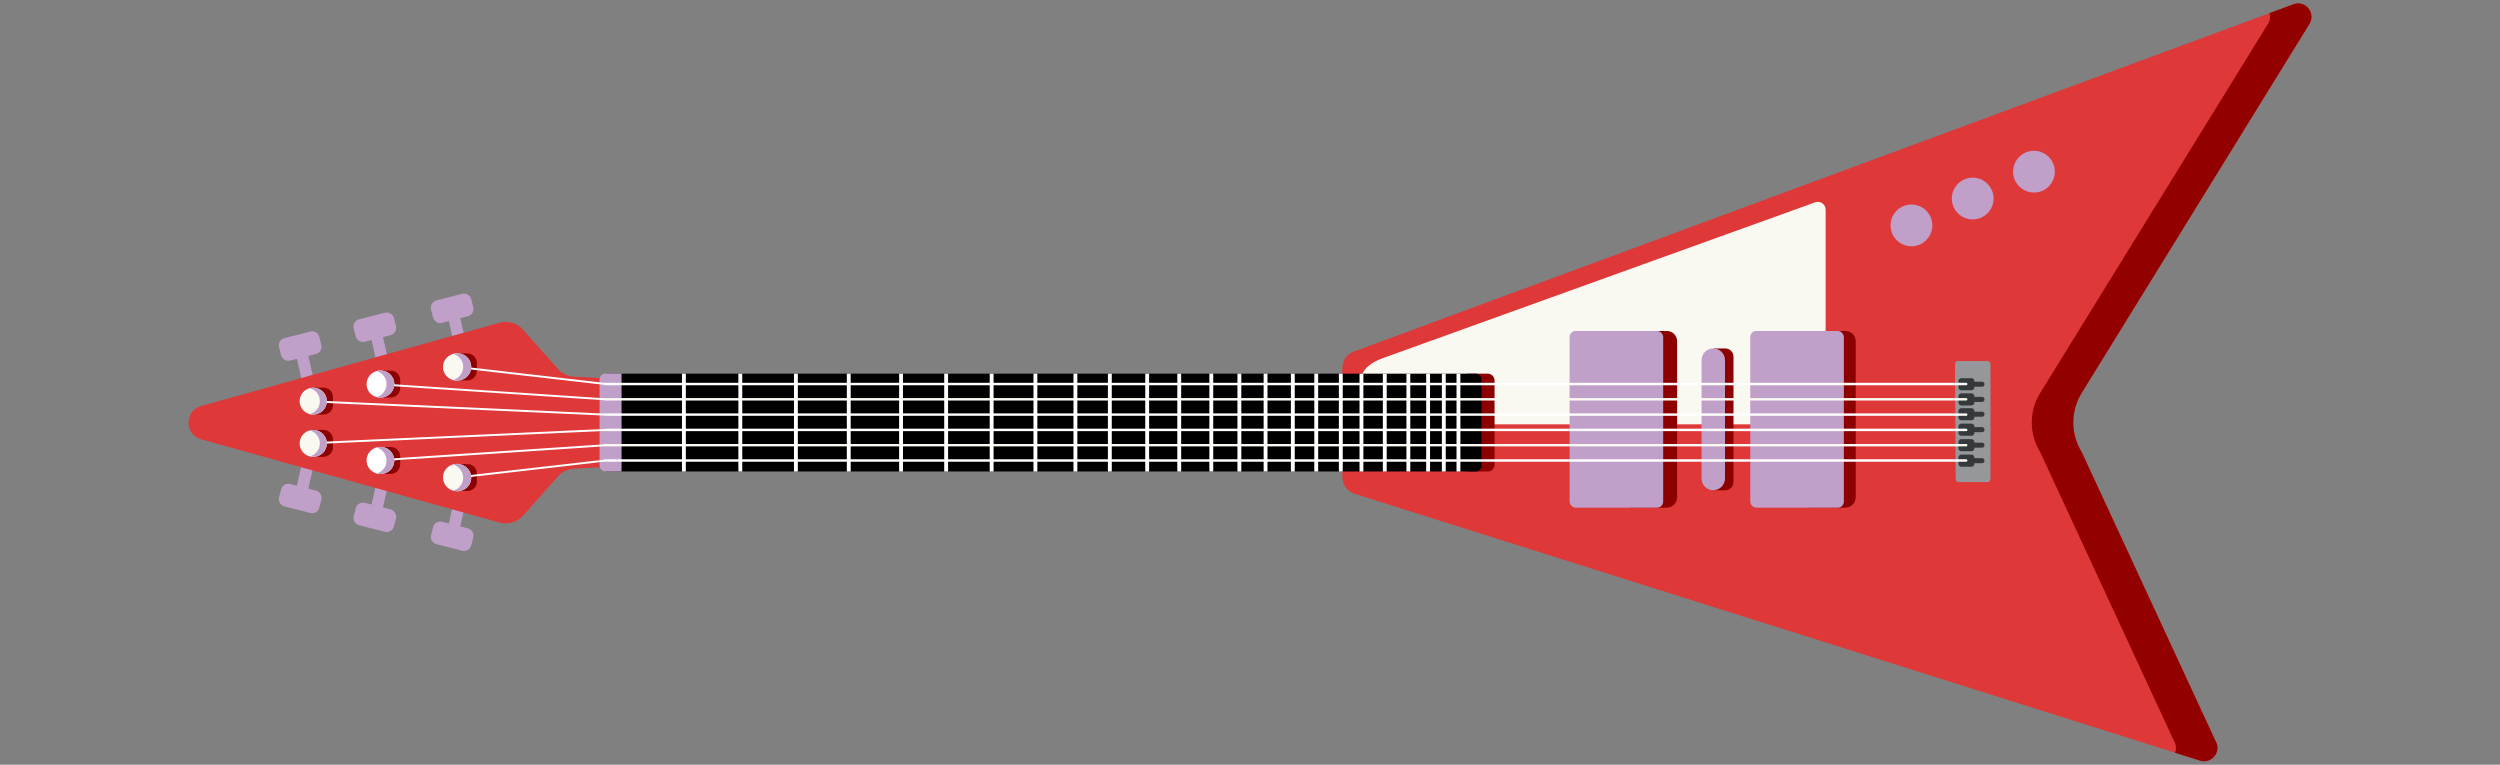 <?xml version="1.0" encoding="UTF-8"?>
<svg id="OBJECTS" xmlns="http://www.w3.org/2000/svg" viewBox="0 0 510 156">
  <rect x="0" y="0" width="510" height="156" fill="#808080" stroke="none"/>
  <defs>
    <style>
      .cls-1 {
        fill: #000;
      }

      .cls-1, .cls-2, .cls-3, .cls-4, .cls-5, .cls-6, .cls-7, .cls-8, .cls-9 {
        stroke-width: 0px;
      }

      .cls-2 {
        fill: #c09fc9;
      }

      .cls-3 {
        fill: #95979a;
      }

      .cls-4 {
        fill: #35393a;
      }

      .cls-5 {
        fill: #8c0000;
      }

      .cls-6 {
        fill: #f9f8f1;
      }

      .cls-7 {
        fill: #930000;
      }

      .cls-8 {
        fill: #df3838;
      }

      .cls-10 {
        fill: none;
        stroke: #fff;
        stroke-miterlimit: 10;
        stroke-width: .4px;
      }

      .cls-9 {
        fill: #fff;
      }
    </style>
  </defs>
  <path class="cls-8" d="M468.03.81l-191.65,70.84c-1.47.43-2.49,1.77-2.53,3.3l-.3,10.49h-.04s.02.76.02.76l-.02.76h.04s.3,10.49.3,10.49c.04,1.53,1.06,2.87,2.53,3.3l172.46,54.42c2.42.71,4.43-1.94,3.09-4.08l-27.24-58.81c-2.33-3.73-2.33-8.46,0-12.19L471.12,4.89c1.34-2.13-.68-4.79-3.09-4.08Z"/>
  <path class="cls-7" d="M462.97,2.68c.21.69.15,1.48-.31,2.2l-46.43,75.23c-2.33,3.73-2.33,8.46,0,12.19l27.24,58.81c.51.81.53,1.7.23,2.45l5.15,1.62c2.41.71,4.43-1.94,3.09-4.08l-27.24-58.81c-2.33-3.73-2.33-8.46,0-12.19L471.12,4.89c1.34-2.13-.68-4.79-3.09-4.08l-5.06,1.87Z"/>
  <path class="cls-6" d="M277.74,78.09s-1-3.09,4.36-5.03c4.86-1.76,75.02-27.04,88.2-31.79,1.04-.37,2.13.4,2.13,1.5v43.79s-94.69,0-94.69,0v-8.47Z"/>
  <path class="cls-2" d="M93.18,72.64l-1.62-7.14-1.36.35c-.82.21-1.65-.28-1.86-1.1l-.41-1.61c-.21-.82.28-1.65,1.1-1.86l5.25-1.34c.82-.21,1.65.28,1.86,1.1l.41,1.61c.21.82-.28,1.65-1.1,1.86l-1.55.4,1.64,7.21-2.36.53Z"/>
  <path class="cls-2" d="M77.41,76.5l-1.62-7.14-1.36.35c-.82.21-1.65-.28-1.86-1.1l-.41-1.61c-.21-.82.28-1.65,1.1-1.86l5.25-1.34c.82-.21,1.65.28,1.86,1.1l.41,1.61c.21.82-.28,1.65-1.1,1.86l-1.55.4,1.64,7.21-2.36.53Z"/>
  <path class="cls-2" d="M62.18,80.34l-1.62-7.14-1.36.35c-.82.21-1.65-.28-1.86-1.1l-.41-1.61c-.21-.82.28-1.65,1.1-1.86l5.25-1.34c.82-.21,1.65.28,1.86,1.1l.41,1.61c.21.82-.28,1.65-1.1,1.86l-1.55.4,1.64,7.21-2.36.53Z"/>
  <path class="cls-2" d="M93.18,99.65l-1.62,7.14-1.36-.35c-.82-.21-1.65.28-1.86,1.1l-.41,1.61c-.21.82.28,1.65,1.1,1.86l5.25,1.34c.82.21,1.65-.28,1.86-1.1l.41-1.61c.21-.82-.28-1.65-1.1-1.86l-1.55-.4,1.64-7.21-2.36-.53Z"/>
  <path class="cls-2" d="M77.41,95.79l-1.62,7.14-1.36-.35c-.82-.21-1.65.28-1.86,1.1l-.41,1.61c-.21.82.28,1.65,1.1,1.86l5.25,1.34c.82.21,1.65-.28,1.86-1.1l.41-1.61c.21-.82-.28-1.65-1.1-1.86l-1.55-.4,1.64-7.21-2.36-.53Z"/>
  <path class="cls-5" d="M342.13,69.61v31.85c0,1.16-.94,2.1-2.09,2.1h-7.45s0-36.04,0-36.04h7.45c1.16,0,2.09.94,2.09,2.1Z"/>
  <path class="cls-5" d="M349.67,100.01h2.28c.93,0,1.68-.75,1.68-1.68v-25.57c0-.93-.75-1.68-1.68-1.68h-2.28v28.93Z"/>
  <path class="cls-5" d="M378.56,69.61v31.85c0,1.16-.94,2.1-2.09,2.1h-7.45s0-36.04,0-36.04h7.45c1.16,0,2.1.94,2.09,2.09Z"/>
  <path class="cls-5" d="M304.89,77.62v17.18c0,.77-.62,1.39-1.39,1.39h-4.18s0-19.96,0-19.96h4.18c.77,0,1.39.62,1.39,1.39Z"/>
  <g>
    <g>
      <path class="cls-2" d="M351.9,73.47v24.14c0,1.32-1.07,2.39-2.39,2.39h0c-1.32,0-2.39-1.07-2.39-2.39v-24.14c0-1.32,1.07-2.39,2.39-2.39h0c1.32,0,2.39,1.07,2.39,2.39Z"/>
      <g>
        <g>
          <path class="cls-2" d="M348.61,95.07c0-.49.4-.89.89-.89.49,0,.89.4.89.89,0,.49-.4.89-.89.89-.49,0-.89-.4-.89-.89Z"/>
          <path class="cls-2" d="M348.61,79.84c0-.49.4-.89.89-.89.49,0,.89.4.89.89,0,.49-.4.89-.89.89-.49,0-.89-.4-.89-.89Z"/>
          <path class="cls-2" d="M348.61,87.45c0-.49.4-.89.89-.89s.89.4.89.89c0,.49-.4.89-.89.89-.49,0-.89-.4-.89-.89Z"/>
        </g>
        <g>
          <path class="cls-2" d="M348.61,91.19c0-.49.4-.89.89-.89s.89.4.89.89-.4.89-.89.89-.89-.4-.89-.89Z"/>
          <path class="cls-2" d="M348.61,75.96c0-.49.4-.89.89-.89s.89.4.89.89c0,.49-.4.89-.89.89-.49,0-.89-.4-.89-.89Z"/>
          <path class="cls-2" d="M348.61,83.58c0-.49.4-.89.89-.89.49,0,.89.4.89.89s-.4.89-.89.89c-.49,0-.89-.4-.89-.89Z"/>
        </g>
      </g>
    </g>
    <g>
      <rect class="cls-2" x="357.06" y="67.52" width="19.09" height="36.04" rx="1.22" ry="1.22"/>
      <rect class="cls-2" x="359.88" y="70.52" width="13.44" height="30.05" rx="1.22" ry="1.22"/>
      <g>
        <path class="cls-2" d="M365.57,73.47v24.14c0,1.32-1.07,2.39-2.39,2.39h0c-1.32,0-2.39-1.07-2.39-2.39v-24.14c0-1.32,1.07-2.39,2.39-2.39h0c1.32,0,2.39,1.07,2.39,2.39Z"/>
        <path class="cls-2" d="M372.43,73.47v24.14c0,1.32-1.07,2.39-2.39,2.39h0c-1.32,0-2.39-1.07-2.39-2.39v-24.14c0-1.32,1.07-2.39,2.39-2.39h0c1.32,0,2.39,1.07,2.39,2.39Z"/>
      </g>
      <g>
        <path class="cls-2" d="M358.99,101.06c.49,0,.89.4.89.89s-.4.89-.89.89c-.49,0-.89-.4-.89-.89,0-.49.4-.89.89-.89Z"/>
        <path class="cls-2" d="M374.22,101.06c.49,0,.89.4.89.89s-.4.89-.89.89c-.49,0-.89-.4-.89-.89s.4-.89.89-.89Z"/>
        <path class="cls-2" d="M366.6,101.06c.49,0,.89.4.89.89,0,.49-.4.89-.89.89s-.89-.4-.89-.89c0-.49.4-.89.89-.89Z"/>
      </g>
      <g>
        <g>
          <path class="cls-2" d="M362.28,95.07c0-.49.4-.89.89-.89.49,0,.89.4.89.89,0,.49-.4.89-.89.89-.49,0-.89-.4-.89-.89Z"/>
          <path class="cls-2" d="M362.28,79.84c0-.49.4-.89.89-.89.49,0,.89.4.89.89,0,.49-.4.89-.89.89s-.89-.4-.89-.89Z"/>
          <path class="cls-2" d="M362.28,87.45c0-.49.4-.89.89-.89s.89.4.89.89c0,.49-.4.89-.89.89-.49,0-.89-.4-.89-.89Z"/>
        </g>
        <g>
          <path class="cls-2" d="M362.28,91.19c0-.49.4-.89.89-.89.49,0,.89.4.89.89,0,.49-.4.89-.89.89s-.89-.4-.89-.89Z"/>
          <path class="cls-2" d="M362.28,75.96c0-.49.4-.89.89-.89s.89.4.89.89c0,.49-.4.89-.89.89-.49,0-.89-.4-.89-.89Z"/>
          <path class="cls-2" d="M362.28,83.58c0-.49.4-.89.89-.89.49,0,.89.4.89.89,0,.49-.4.89-.89.89-.49,0-.89-.4-.89-.89Z"/>
        </g>
      </g>
      <g>
        <g>
          <path class="cls-2" d="M369.14,95.07c0-.49.4-.89.89-.89.49,0,.89.4.89.89,0,.49-.4.89-.89.89s-.89-.4-.89-.89Z"/>
          <path class="cls-2" d="M369.14,79.84c0-.49.4-.89.89-.89s.89.4.89.89-.4.89-.89.89c-.49,0-.89-.4-.89-.89Z"/>
          <path class="cls-2" d="M369.14,87.45c0-.49.4-.89.89-.89s.89.4.89.89-.4.89-.89.89-.89-.4-.89-.89Z"/>
        </g>
        <g>
          <path class="cls-2" d="M369.14,91.19c0-.49.4-.89.89-.89.49,0,.89.4.89.89s-.4.89-.89.89c-.49,0-.89-.4-.89-.89Z"/>
          <path class="cls-2" d="M369.14,75.96c0-.49.4-.89.89-.89s.89.4.89.89-.4.89-.89.89-.89-.4-.89-.89Z"/>
          <path class="cls-2" d="M369.14,83.58c0-.49.4-.89.89-.89.49,0,.89.4.89.89,0,.49-.4.89-.89.89s-.89-.4-.89-.89Z"/>
        </g>
      </g>
      <g>
        <path class="cls-2" d="M358.99,68.23c.49,0,.89.4.89.89,0,.49-.4.89-.89.89-.49,0-.89-.4-.89-.89,0-.49.4-.89.89-.89Z"/>
        <path class="cls-2" d="M374.22,68.23c.49,0,.89.4.89.89s-.4.89-.89.89-.89-.4-.89-.89.4-.89.89-.89Z"/>
        <path class="cls-2" d="M366.6,68.23c.49,0,.89.4.89.89,0,.49-.4.89-.89.89s-.89-.4-.89-.89.4-.89.89-.89Z"/>
      </g>
    </g>
    <g>
      <rect class="cls-2" x="320.2" y="67.52" width="19.09" height="36.04" rx="1.22" ry="1.22"/>
      <rect class="cls-2" x="323.02" y="70.52" width="13.44" height="30.05" rx="1.22" ry="1.22"/>
      <g>
        <path class="cls-2" d="M328.71,73.47v24.14c0,1.32-1.07,2.39-2.39,2.39h0c-1.32,0-2.39-1.07-2.39-2.39v-24.14c0-1.32,1.07-2.39,2.39-2.39h0c1.32,0,2.39,1.07,2.39,2.39Z"/>
        <path class="cls-2" d="M335.56,73.47v24.14c0,1.32-1.07,2.39-2.39,2.39h0c-1.32,0-2.39-1.07-2.39-2.39v-24.14c0-1.32,1.07-2.39,2.39-2.39h0c1.32,0,2.39,1.07,2.39,2.39Z"/>
      </g>
      <g>
        <path class="cls-2" d="M322.13,101.06c.49,0,.89.4.89.89s-.4.89-.89.89c-.49,0-.89-.4-.89-.89,0-.49.4-.89.89-.89Z"/>
        <path class="cls-2" d="M337.36,101.06c.49,0,.89.4.89.89,0,.49-.4.89-.89.89-.49,0-.89-.4-.89-.89,0-.49.4-.89.89-.89Z"/>
        <path class="cls-2" d="M329.74,101.06c.49,0,.89.4.89.89,0,.49-.4.89-.89.89-.49,0-.89-.4-.89-.89,0-.49.4-.89.89-.89Z"/>
      </g>
      <g>
        <g>
          <path class="cls-2" d="M325.42,95.07c0-.49.4-.89.89-.89.49,0,.89.4.89.89,0,.49-.4.89-.89.89-.49,0-.89-.4-.89-.89Z"/>
          <path class="cls-2" d="M325.42,79.84c0-.49.4-.89.89-.89.49,0,.89.4.89.89,0,.49-.4.89-.89.89s-.89-.4-.89-.89Z"/>
          <path class="cls-2" d="M325.42,87.45c0-.49.4-.89.89-.89.49,0,.89.4.89.89,0,.49-.4.89-.89.89-.49,0-.89-.4-.89-.89Z"/>
        </g>
        <g>
          <path class="cls-2" d="M325.42,91.19c0-.49.4-.89.89-.89.49,0,.89.4.89.89,0,.49-.4.89-.89.89s-.89-.4-.89-.89Z"/>
          <path class="cls-2" d="M325.42,75.96c0-.49.4-.89.89-.89.49,0,.89.4.89.89s-.4.89-.89.89c-.49,0-.89-.4-.89-.89Z"/>
          <path class="cls-2" d="M325.42,83.58c0-.49.4-.89.89-.89.49,0,.89.4.89.89,0,.49-.4.89-.89.89-.49,0-.89-.4-.89-.89Z"/>
        </g>
      </g>
      <g>
        <g>
          <path class="cls-2" d="M332.28,95.07c0-.49.4-.89.89-.89s.89.4.89.89c0,.49-.4.89-.89.89s-.89-.4-.89-.89Z"/>
          <path class="cls-2" d="M332.28,79.84c0-.49.4-.89.89-.89s.89.4.89.89-.4.89-.89.89c-.49,0-.89-.4-.89-.89Z"/>
          <path class="cls-2" d="M332.28,87.45c0-.49.4-.89.89-.89s.89.4.89.89-.4.89-.89.89-.89-.4-.89-.89Z"/>
        </g>
        <g>
          <path class="cls-2" d="M332.28,91.19c0-.49.4-.89.89-.89.49,0,.89.4.89.89s-.4.89-.89.89c-.49,0-.89-.4-.89-.89Z"/>
          <path class="cls-2" d="M332.28,75.96c0-.49.4-.89.89-.89s.89.4.89.89-.4.89-.89.89-.89-.4-.89-.89Z"/>
          <path class="cls-2" d="M332.28,83.58c0-.49.4-.89.89-.89s.89.4.89.89c0,.49-.4.89-.89.89s-.89-.4-.89-.89Z"/>
        </g>
      </g>
      <g>
        <path class="cls-2" d="M322.13,68.23c.49,0,.89.4.89.89,0,.49-.4.89-.89.89-.49,0-.89-.4-.89-.89,0-.49.4-.89.89-.89Z"/>
        <path class="cls-2" d="M337.36,68.23c.49,0,.89.4.89.89s-.4.89-.89.89-.89-.4-.89-.89.4-.89.89-.89Z"/>
        <path class="cls-2" d="M329.74,68.23c.49,0,.89.4.89.89,0,.49-.4.89-.89.89s-.89-.4-.89-.89.4-.89.89-.89Z"/>
      </g>
    </g>
  </g>
  <path class="cls-2" d="M62.18,91.95l-1.62,7.14-1.36-.35c-.82-.21-1.65.28-1.86,1.1l-.41,1.61c-.21.82.28,1.65,1.1,1.86l5.25,1.34c.82.21,1.65-.28,1.86-1.1l.41-1.61c.21-.82-.28-1.65-1.1-1.86l-1.55-.4,1.64-7.21-2.36-.53Z"/>
  <path class="cls-8" d="M41.15,82.8c-3.6.86-3.6,5.99,0,6.85l60.74,16.95c1.64.44,3.39,0,4.58-1.15l7.58-8.51c.83-.8,1.95-1.28,3.13-1.34l5.51-.29v-18.17s-5.51-.29-5.51-.29c-1.19-.06-2.3-.54-3.13-1.34l-7.58-8.51c-1.19-1.15-2.94-1.59-4.58-1.16l-60.74,16.95Z"/>
  <path class="cls-5" d="M63.16,88.43h5.5v2.1c0,1.07-.87,1.93-1.93,1.93h-1.63c-1.07,0-1.93-.87-1.93-1.93v-2.1h0Z" transform="translate(-24.54 156.36) rotate(-90)"/>
  <path class="cls-5" d="M76.87,91.92h5.5v2.1c0,1.07-.87,1.93-1.93,1.93h-1.63c-1.07,0-1.93-.87-1.93-1.93v-2.1h0Z" transform="translate(-14.31 173.56) rotate(-90)"/>
  <path class="cls-5" d="M92.52,95.41h5.5v2.1c0,1.07-.87,1.93-1.93,1.93h-1.63c-1.07,0-1.93-.87-1.93-1.93v-2.1h0Z" transform="translate(-2.15 192.69) rotate(-90)"/>
  <path class="cls-3" d="M399.46,98.34h6.09c.28,0,.51-.35.51-.78v-23.13c0-.43-.23-.78-.51-.78h-6.22c-.28,0-.51.35-.51.79l.13,23.13c0,.43.23.77.51.77Z"/>
  <path class="cls-1" d="M123.57,76.23h177.48c.65,0,1.16.55,1.16,1.23v17.49c0,.68-.52,1.23-1.16,1.23H123.57s0-19.96,0-19.96Z"/>
  <path class="cls-2" d="M126.8,76.19v20h-3.23c-.7,0-1.26-.56-1.26-1.26v-17.48c0-.7.56-1.26,1.26-1.26h3.23Z"/>
  <path class="cls-4" d="M399.52,93.33v1.29c0,.33.26.59.59.59h2.07c.33,0,.59-.26.59-.59v-.13h1.59c.26,0,.47-.21.47-.47v-.09c0-.26-.21-.47-.47-.47h-1.59v-.13c0-.33-.26-.59-.59-.59h-2.07c-.33,0-.59.26-.59.59Z"/>
  <path class="cls-4" d="M399.52,90.17v1.29c0,.33.26.59.59.59h2.07c.33,0,.59-.26.59-.59v-.13h1.59c.26,0,.47-.21.47-.47v-.09c0-.26-.21-.47-.47-.47h-1.59s0-.13,0-.13c0-.33-.26-.59-.59-.59h-2.07c-.33,0-.59.26-.59.59Z"/>
  <path class="cls-4" d="M399.52,87.01v1.29c0,.33.26.59.59.59h2.07c.33,0,.59-.26.59-.59v-.13s1.59,0,1.59,0c.26,0,.47-.21.47-.47v-.09c0-.26-.21-.47-.47-.47h-1.59s0-.13,0-.13c0-.33-.26-.59-.59-.59h-2.07c-.33,0-.59.26-.59.59Z"/>
  <path class="cls-4" d="M399.52,83.86v1.29c0,.33.26.59.59.59h2.07c.33,0,.59-.26.59-.59v-.13h1.59c.26,0,.47-.21.47-.47v-.09c0-.26-.21-.47-.47-.47h-1.59s0-.13,0-.13c0-.33-.26-.59-.59-.59h-2.07c-.33,0-.59.26-.59.59Z"/>
  <path class="cls-4" d="M399.52,80.83v1.29c0,.33.26.59.59.59h2.07c.33,0,.59-.26.59-.59v-.13h1.59c.26,0,.47-.21.47-.47v-.09c0-.26-.21-.47-.47-.47h-1.59v-.13c0-.33-.26-.59-.59-.59h-2.07c-.33,0-.59.26-.59.59Z"/>
  <path class="cls-4" d="M399.52,77.74v1.29c0,.33.26.59.59.59h2.07c.33,0,.59-.26.59-.59v-.13h1.59c.26,0,.47-.21.47-.47v-.09c0-.26-.21-.47-.47-.47h-1.59v-.13c0-.33-.26-.59-.59-.59h-2.07c-.33,0-.59.26-.59.59Z"/>
  <path class="cls-9" d="M123.32,93.67v.5s.7.02.7.02h277.08c.14,0,.25-.11.25-.25s-.11-.25-.25-.25H123.99s-.67-.02-.67-.02Z"/>
  <path class="cls-6" d="M123.32,90.56v.49s.73.02.73.02h277.05c.14,0,.25-.11.25-.25,0-.14-.11-.25-.25-.25H124.02s-.04,0-.06,0l-.64-.02Z"/>
  <path class="cls-9" d="M123.32,87.45v.48s.74.02.74.02h277.04c.14,0,.25-.11.25-.25s-.11-.25-.25-.25H124.02s-.06,0-.08.01h-.62Z"/>
  <path class="cls-9" d="M123.32,84.81h.64s.04.02.06.02h277.08c.14,0,.25-.11.25-.25s-.11-.25-.25-.25H124.05s-.73-.01-.73-.01v.5Z"/>
  <path class="cls-6" d="M123.32,81.21v.5s.7,0,.7,0h277.08c.14,0,.25-.11.25-.25,0-.14-.11-.25-.25-.25H124.07s-.75,0-.75,0Z"/>
  <path class="cls-9" d="M123.32,78.1v.5s.7-.01.7-.01h277.08c.14,0,.25-.11.25-.25,0-.14-.11-.25-.25-.25H124.05s-.72.01-.72.01Z"/>
  <rect class="cls-9" x="287.54" y="85.82" width="19.96" height=".79" transform="translate(211.31 383.73) rotate(-90)"/>
  <rect class="cls-9" x="284.55" y="85.82" width="19.96" height=".79" transform="translate(208.32 380.74) rotate(-90)"/>
  <rect class="cls-9" x="281.35" y="85.82" width="19.96" height=".79" transform="translate(205.12 377.54) rotate(-90)"/>
  <rect class="cls-9" x="277.33" y="85.82" width="19.96" height=".79" transform="translate(201.09 373.51) rotate(-90)"/>
  <rect class="cls-9" x="272.51" y="85.82" width="19.96" height=".79" transform="translate(196.28 368.7) rotate(-90)"/>
  <rect class="cls-9" x="267.76" y="85.82" width="19.96" height=".79" transform="translate(191.52 363.95) rotate(-90)"/>
  <rect class="cls-9" x="263.54" y="85.82" width="19.96" height=".79" transform="translate(187.31 359.73) rotate(-90)"/>
  <rect class="cls-9" x="258.54" y="85.82" width="19.96" height=".79" transform="translate(182.3 354.73) rotate(-90)"/>
  <rect class="cls-9" x="253.76" y="85.82" width="19.96" height=".79" transform="translate(177.52 349.95) rotate(-90)"/>
  <rect class="cls-9" x="248.2" y="85.82" width="19.96" height=".79" transform="translate(171.96 344.38) rotate(-90)"/>
  <rect class="cls-9" x="242.86" y="85.82" width="19.96" height=".79" transform="translate(166.62 339.05) rotate(-90)"/>
  <rect class="cls-9" x="237.13" y="85.82" width="19.96" height=".79" transform="translate(160.89 333.31) rotate(-90)"/>
  <rect class="cls-9" x="230.58" y="85.82" width="19.96" height=".79" transform="translate(154.35 326.77) rotate(-90)"/>
  <rect class="cls-9" x="224.04" y="85.82" width="19.96" height=".79" transform="translate(147.81 320.23) rotate(-90)"/>
  <rect class="cls-9" x="216.42" y="85.82" width="19.96" height=".79" transform="translate(140.19 312.61) rotate(-90)"/>
  <rect class="cls-9" x="209.4" y="85.82" width="19.96" height=".79" transform="translate(133.17 305.59) rotate(-90)"/>
  <rect class="cls-9" x="201.24" y="85.82" width="19.96" height=".79" transform="translate(125.01 297.43) rotate(-90)"/>
  <rect class="cls-9" x="192.31" y="85.82" width="19.96" height=".79" transform="translate(116.08 288.5) rotate(-90)"/>
  <rect class="cls-9" x="183.03" y="85.82" width="19.96" height=".79" transform="translate(106.8 279.22) rotate(-90)"/>
  <rect class="cls-9" x="173.83" y="85.82" width="19.96" height=".79" transform="translate(97.6 270.02) rotate(-90)"/>
  <rect class="cls-9" x="163.16" y="85.82" width="19.96" height=".79" transform="translate(86.93 259.35) rotate(-90)"/>
  <rect class="cls-9" x="152.38" y="85.82" width="19.96" height=".79" transform="translate(76.15 248.57) rotate(-90)"/>
  <rect class="cls-9" x="141.04" y="85.82" width="19.96" height=".79" transform="translate(64.81 237.23) rotate(-90)"/>
  <rect class="cls-9" x="129.54" y="85.82" width="19.96" height=".79" transform="translate(53.3 225.73) rotate(-90)"/>
  <line class="cls-10" x1="123.63" y1="93.93" x2="93.25" y2="97.42"/>
  <line class="cls-10" x1="123.57" y1="90.82" x2="77.45" y2="93.89"/>
  <line class="cls-10" x1="123.57" y1="87.7" x2="63.74" y2="90.41"/>
  <path class="cls-6" d="M63.15,93.1c1.48.41,3.02-.44,3.43-1.9.41-1.47-.46-2.98-1.94-3.39-1.48-.41-3.01.45-3.42,1.91-.41,1.46.46,2.98,1.94,3.39Z"/>
  <path class="cls-2" d="M63.21,87.8c1.48.41,2.36,1.93,1.94,3.39-.27.98-1.05,1.67-1.98,1.91,1.47.39,2.99-.45,3.4-1.91.41-1.47-.46-2.98-1.94-3.39-.49-.13-.98-.12-1.43,0,0,0,.01,0,.02,0Z"/>
  <path class="cls-9" d="M76.85,96.6c1.51.42,3.07-.44,3.49-1.91.42-1.48-.47-3.01-1.98-3.43-1.51-.41-3.07.45-3.48,1.92-.42,1.47.47,3,1.97,3.42Z"/>
  <path class="cls-2" d="M78.75,94.69c-.27.96-1.02,1.64-1.93,1.9,0,0,.02,0,.03.01,1.51.42,3.07-.44,3.49-1.91.42-1.48-.47-3.01-1.98-3.43-.53-.15-1.06-.13-1.55.01,1.49.43,2.36,1.95,1.94,3.41Z"/>
  <path class="cls-6" d="M92.48,100.11c1.54.43,3.13-.43,3.55-1.92.43-1.49-.48-3.04-2.02-3.46-1.54-.42-3.12.44-3.54,1.93-.42,1.48.47,3.03,2.01,3.46Z"/>
  <path class="cls-2" d="M94.39,98.19c-.27.96-1.03,1.65-1.94,1.91.01,0,.02,0,.03.01,1.54.43,3.13-.43,3.55-1.92.43-1.49-.48-3.04-2.02-3.46-.55-.15-1.1-.13-1.6.02,1.51.44,2.4,1.97,1.98,3.45Z"/>
  <path class="cls-5" d="M65.09,79.82h1.63c1.07,0,1.93.87,1.93,1.93v2.1h-5.5v-2.1c0-1.07.87-1.93,1.93-1.93Z" transform="translate(147.75 15.93) rotate(90)"/>
  <path class="cls-5" d="M78.81,76.34h1.63c1.07,0,1.93.87,1.93,1.93v2.1h-5.5v-2.1c0-1.07.87-1.93,1.93-1.93Z" transform="translate(157.98 -1.27) rotate(90)"/>
  <path class="cls-5" d="M94.45,72.85h1.63c1.07,0,1.93.87,1.93,1.93v2.1h-5.5v-2.1c0-1.07.87-1.93,1.93-1.93Z" transform="translate(170.13 -20.41) rotate(90)"/>
  <line class="cls-10" x1="123.63" y1="78.35" x2="93.25" y2="74.86"/>
  <line class="cls-10" x1="123.57" y1="81.47" x2="77.45" y2="78.4"/>
  <line class="cls-10" x1="123.57" y1="84.59" x2="63.74" y2="81.88"/>
  <path class="cls-6" d="M63.15,79.19c1.48-.41,3.02.44,3.43,1.9.41,1.47-.46,2.98-1.94,3.39-1.48.41-3.01-.45-3.42-1.91-.41-1.46.46-2.98,1.94-3.39Z"/>
  <path class="cls-2" d="M63.21,84.49c1.48-.41,2.36-1.93,1.94-3.39-.27-.98-1.05-1.67-1.98-1.91,1.47-.39,2.99.45,3.4,1.91.41,1.47-.46,2.98-1.94,3.39-.49.13-.98.12-1.43,0,0,0,.01,0,.02,0Z"/>
  <path class="cls-9" d="M76.85,75.68c1.51-.42,3.07.44,3.49,1.91.42,1.48-.47,3.01-1.98,3.43-1.51.41-3.07-.45-3.48-1.92-.42-1.47.47-3,1.97-3.42Z"/>
  <path class="cls-2" d="M78.75,77.6c-.27-.96-1.02-1.64-1.93-1.9,0,0,.02,0,.03-.01,1.51-.42,3.07.44,3.49,1.91.42,1.48-.47,3.01-1.98,3.43-.53.15-1.06.13-1.55-.01,1.49-.43,2.36-1.95,1.94-3.41Z"/>
  <path class="cls-6" d="M92.48,72.17c1.54-.43,3.13.43,3.55,1.92.43,1.49-.48,3.04-2.02,3.46-1.54.42-3.12-.44-3.54-1.93-.42-1.48.47-3.03,2.01-3.46Z"/>
  <path class="cls-2" d="M94.39,74.1c-.27-.96-1.03-1.65-1.94-1.91.01,0,.02,0,.03-.01,1.54-.43,3.13.43,3.55,1.92.43,1.49-.48,3.04-2.02,3.46-.55.15-1.1.13-1.6-.02,1.51-.44,2.4-1.97,1.98-3.45Z"/>
  <g>
    <path class="cls-2" d="M389.98,41.72c2.35.03,4.24,1.96,4.21,4.31-.03,2.35-1.96,4.24-4.31,4.21-2.35-.03-4.24-1.96-4.21-4.31.03-2.35,1.96-4.24,4.31-4.21Z"/>
    <path class="cls-2" d="M402.48,36.24c2.35.03,4.24,1.96,4.21,4.31-.03,2.35-1.96,4.24-4.31,4.21-2.35-.03-4.24-1.96-4.21-4.31.03-2.35,1.96-4.24,4.31-4.21Z"/>
    <path class="cls-2" d="M414.98,30.76c2.35.03,4.24,1.96,4.21,4.31-.03,2.35-1.96,4.24-4.31,4.21-2.35-.03-4.24-1.96-4.21-4.31.03-2.35,1.96-4.24,4.31-4.21Z"/>
  </g>
</svg>